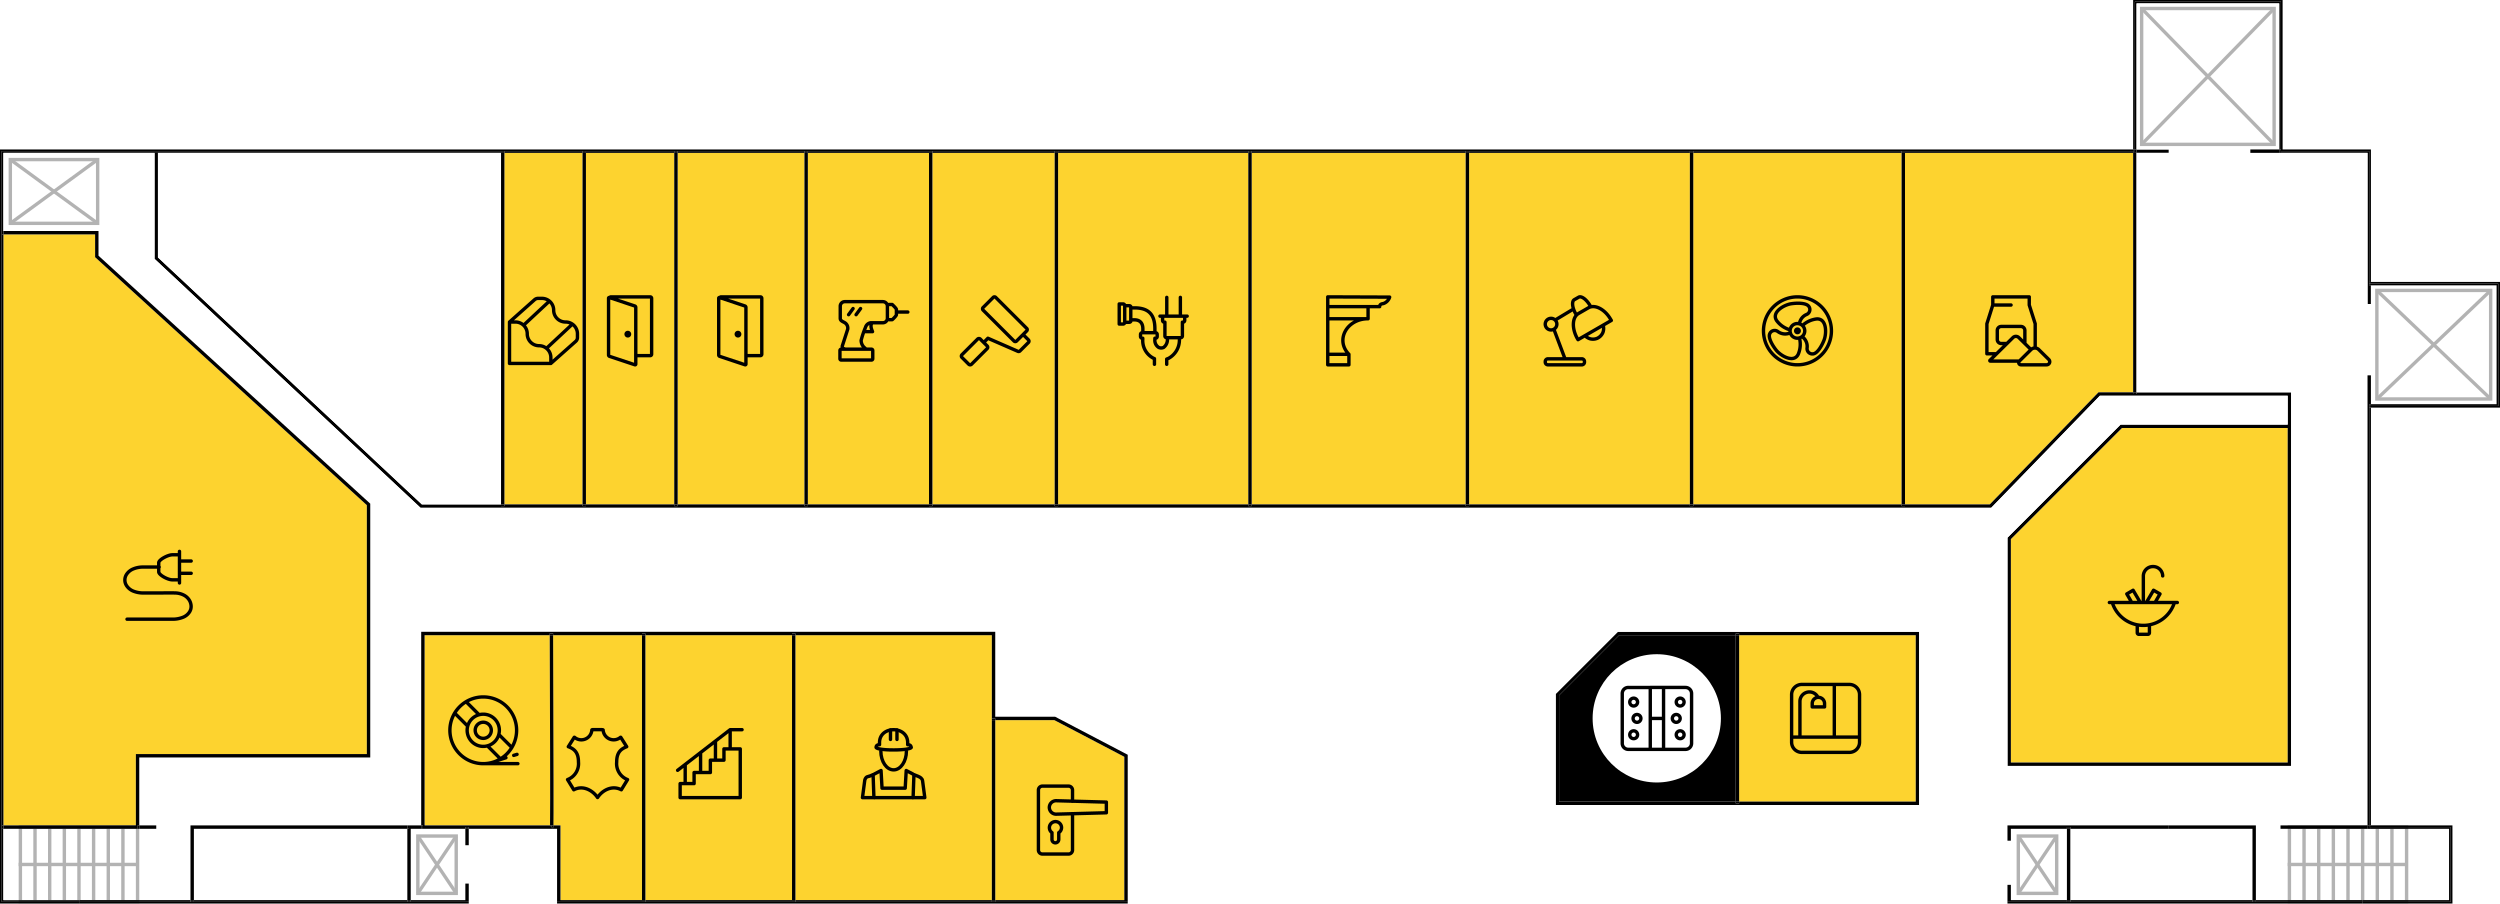 <?xml version="1.0" encoding="UTF-8" standalone="no"?>
<svg
   xmlns:dc="http://purl.org/dc/elements/1.1/"
   xmlns:cc="http://creativecommons.org/ns#"
   xmlns:rdf="http://www.w3.org/1999/02/22-rdf-syntax-ns#"
   xmlns:svg="http://www.w3.org/2000/svg"
   xmlns="http://www.w3.org/2000/svg"
   viewBox="0 0 736 266"
   version="1.1"
   id="svg536">
  

  <defs
     id="defs4">
    <style id="style01">
      .fon {
        fill:#fdd32f;
      }
      .active .fon {
        fill: #000;
      }
      .circle {
        fill:#ffffffff;
        opacity:0;
      }
      .active .circle {
        fill: #ffffff;
        opacity: 1;
      }
    </style>
  </defs>
  <title
     id="title6">Ресурс 1</title>
    <g
       id="gprofidoors">
      <rect
         id="rect12"
         height="103.5"
         width="37.33"
         y="45"
         x="199.5"
         class="fon" />
      <circle
         style="display:inline;fill-opacity:1;stroke:none;stroke-width:2.5;stroke-miterlimit:4;stroke-dasharray:none;stroke-opacity:1"
         id="path5153-9-1-7-8-6-3-2-7-0-1-6-1-2"
         cx="218.444"
         cy="96.86"
         r="18.884"
         class="circle" />
    </g>
    <g
       id="glegran">
      <rect
         id="rect10"
         height="103.5"
         width="26"
         y="45"
         x="172.5"
         class="fon" />
      <circle
         style="display:inline;fill-opacity:1;stroke:none;stroke-width:2.5;stroke-miterlimit:4;stroke-dasharray:none;stroke-opacity:1"
         id="path5153-9-1-7-8-6-3-2-7-0-1-6-1-2-8"
         cx="185.575"
         cy="96.86"
         r="18.884"
         class="circle" />
    </g>
    <g
       id="glestnicy">
      <rect
         id="rect14"
         height="78"
         width="43.17"
         y="187"
         x="190"
         class="fon" />
      <circle
         style="display:inline;fill-opacity:1;stroke:none;stroke-width:2.5;stroke-miterlimit:4;stroke-dasharray:none;stroke-opacity:1"
         id="path5153-9-1-7-8-6-3-2-7-0-1-6-1"
         cx="210.911"
         cy="225.598"
         r="18.884"
         class="circle" />
    </g>
    <g
       id="gporogi">
      <rect
         id="rect16"
         height="103.5"
         width="23"
         y="45"
         x="148.5"
         class="fon" />
      <circle
         style="display:inline;fill-opacity:1;stroke:none;stroke-width:2.5;stroke-miterlimit:4;stroke-dasharray:none;stroke-opacity:1"
         id="path5153-9-1-7-8-6-3-2-7-0-1-6"
         cx="159.553"
         cy="97.545"
         r="18.884"
         class="circle" />
    </g>
    <g
       id="godezhda">
      <polygon
         id="polygon18"
         points="234.17,265 292,265 292,212 292,211.5 292,187 234.17,187 "
         class="fon" />
      <circle
         style="display:inline;fill-opacity:1;stroke:none;stroke-width:2.5;stroke-miterlimit:4;stroke-dasharray:none;stroke-opacity:1"
         id="path5153-9-1-7-8-6-3-2-7-0-1"
         cx="262.27"
         cy="225.598"
         r="18.884"
         class="circle" />
    </g>
    <g
       id="gdverfurnitura" >
      <polygon
         id="polygon20"
         points="331,265 331,222.8 310.38,212 293,212 293,265 "
         class="fon" />
      <circle
         style="display:inline;fill-opacity:1;stroke:none;stroke-width:2.5;stroke-miterlimit:4;stroke-dasharray:none;stroke-opacity:1"
         id="path5153-9-1-7-8-6-3-2-7-0"
         cx="312.258"
         cy="240.663"
         r="18.884"
         class="circle" />
    </g>
    <g
       id="gsvet">
      <rect
         id="rect22"
         height="103.5"
         width="65"
         y="45"
         x="432.5"
         class="fon" />
      <circle
         style="display:inline;fill-opacity:1;stroke:none;stroke-width:2.5;stroke-miterlimit:4;stroke-dasharray:none;stroke-opacity:1"
         id="path5153-9-1-7-8-6-3-2-7"
         cx="463.594"
         cy="96.86"
         r="18.884"
         class="circle" />
    </g>
    <g
       id="glepnina">
      <rect
         id="rect24"
         height="103.5"
         width="63"
         y="45"
         x="368.5"
         class="fon" />
      <circle
         style="display:inline;fill-opacity:1;stroke:none;stroke-width:2.5;stroke-miterlimit:4;stroke-dasharray:none;stroke-opacity:1"
         id="path5153-9-1-7-8-6-3-2"
         cx="399.225"
         cy="96.86"
         r="18.884"
         class="circle" />
    </g>
    <g
       id="gabraziv">
      <path
         id="path26"
         d="M 161.84,187 H 125 v 56 h 36.93 c 0.07,-4.12 -0.02,-37.6 -0.09,-56 z"
         class="fon" />
      <circle
         style="display:inline;fill-opacity:1;stroke:none;stroke-width:2.5;stroke-miterlimit:4;stroke-dasharray:none;stroke-opacity:1"
         id="path5153-9-1-7-8-6-3"
         cx="142.434"
         cy="214.642"
         r="18.884"
         class="circle" />
    </g>
    <g
       id="gkozha">
      <path
         id="path8"
         d="m 162.84,187 c 0.18,43.3 0.16,53.51 0,56 H 165 v 22 h 24 v -78 z"
         class="fon" />
      <circle
         style="display:inline;fill-opacity:1;stroke:none;stroke-width:2.5;stroke-miterlimit:4;stroke-dasharray:none;stroke-opacity:1"
         id="path5153-9-1-7-8-6-3-2-7-0-1-6-1-2-2"
         cx="175.988"
         cy="223.544"
         r="18.884"
         class="circle" />
    </g>
    <g
       id="gmalyar">
      <rect
         id="rect28"
         height="103.5"
         width="36"
         y="45"
         x="274.5"
         class="fon" />
      <circle
         style="display:inline;fill-opacity:1;stroke:none;stroke-width:2.5;stroke-miterlimit:4;stroke-dasharray:none;stroke-opacity:1"
         id="path5153-9-1-7-8-6"
         cx="293.085"
         cy="96.86"
         r="18.884"
         class="circle" />
    </g>
    <g
       id="ginzhsanteh">
      <rect
         id="rect30"
         height="103.5"
         width="56"
         y="45"
         x="311.5"
         class="fon" />
      <circle
         style="display:inline;fill-opacity:1;stroke:none;stroke-width:2.5;stroke-miterlimit:4;stroke-dasharray:none;stroke-opacity:1"
         id="path5153-9-1-7-8"
         cx="338.965"
         cy="96.86"
         r="18.884"
         class="circle" />
    </g>
    <g
       id="gservis">
      <rect
         id="rect32"
         height="103.5"
         width="35.67"
         y="45"
         x="237.83"
         class="fon" />
      <circle
         style="display:inline;fill-opacity:1;stroke:none;stroke-width:2.5;stroke-miterlimit:4;stroke-dasharray:none;stroke-opacity:1"
         id="path5153-9-1-7"
         cx="255.438"
         cy="96.927"
         r="18.884"
         class="circle" />
    </g>
    <g
       id="gcement">
      <polygon
         id="polygon34"
         points="560.83,45 560.83,148.5 585.79,148.5 617.79,115.5 628,115.5 628,45 "
         class="fon" />
      <circle
         style="display:inline;fill-opacity:1;stroke:none;stroke-width:2.5;stroke-miterlimit:4;stroke-dasharray:none;stroke-opacity:1"
         id="path5153-9-1-1"
         cx="591.705"
         cy="96.81"
         r="18.884"
         class="circle" />
    </g>
    <g
       id="gventilyaciya">
      <rect
         id="rect48"
         height="103.5"
         width="61.33"
         y="45"
         x="498.5"
         class="fon" />
      <circle
         style="display:inline;fill-opacity:1;stroke:none;stroke-width:2.5;stroke-miterlimit:4;stroke-dasharray:none;stroke-opacity:1"
         id="path5153-9-1"
         cx="529.333"
         cy="96.86"
         r="18.884"
         class="circle" />
    </g>
    <g
       id="grezka">
      <rect
         id="rect50"
         height="49"
         width="52"
         y="187"
         x="512"
         class="fon" />
      <circle
         style="display:inline;fill-opacity:1;stroke:none;stroke-width:2.5;stroke-miterlimit:4;stroke-dasharray:none;stroke-opacity:1"
         id="path5153-9-8"
         cx="537.55"
         cy="210.533"
         r="18.884"
         class="circle" />
    </g>
    <g
       id="gsantehnika">
      <polygon
         id="polygon52"
         points="592,224.5 673.5,224.5 673.5,126 624.71,126 592,158.71 "
         class="fon" />
      <circle
         style="display:inline;fill-opacity:1;stroke:none;stroke-width:2.5;stroke-miterlimit:4;stroke-dasharray:none;stroke-opacity:1"
         id="path5153-9"
         cx="631.364"
         cy="177.664"
         r="18.884"
         class="circle" />
    </g>
    <g
       id="gfurnitura" class="active">
      <polygon
         id="polygon54"
         points="459,236 511,236 511,187 476.71,187 459,204.71 "
         class="fon" />
      <circle
         style="fill-opacity:1;stroke:none;stroke-width:2.5;stroke-miterlimit:4;stroke-dasharray:none;stroke-opacity:1"
         id="path5153"
         cx="487.752"
         cy="211.481"
         r="18.884"
         class="circle" />
    </g>
    <g
       id="g5151">
      <polygon
         class="fon"
         points="28,69 1,69 1,243 40,243 40,222 108,222 108,148.72 28,75.72 "
         id="polygon46"/>
      <circle
         style="display:inline;fill-opacity:1;stroke:none;stroke-width:2.5;stroke-miterlimit:4;stroke-dasharray:none;stroke-opacity:1"
         id="path5153-7"
         cx="47.934"
         cy="172.186"
         r="18.884"
         class="circle" />
    </g>
    <g
       id="g5294">
      <polygon
         id="polygon56"
         points="273.5,148.5 237.83,148.5 237.83,149 236.83,149 236.83,148.5 199.5,148.5 199.5,149 198.5,149 198.5,148.5 172.5,148.5 172.5,149 171.5,149 171.5,148.5 148.5,148.5 148.5,149 147.5,149 147.5,148.5 124.2,148.5 46.5,75.78 46.5,45 45.5,45 45.5,76.22 123.66,149.37 123.8,149.5 586.21,149.5 618.21,116.5 673.5,116.5 673.5,125 673.5,126 673.5,224.5 592,224.5 592,158.71 624.71,126 673.5,126 673.5,125 624.29,125 591,158.29 591,225.5 674.5,225.5 674.5,115.5 629,115.5 629,116 628,116 628,115.5 617.79,115.5 585.79,148.5 560.83,148.5 560.83,149 559.83,149 559.83,148.5 498.5,148.5 498.5,149 497.5,149 497.5,148.5 432.5,148.5 432.5,149 431.5,149 431.5,148.5 368.5,148.5 368.5,149 367.5,149 367.5,148.5 311.5,148.5 311.5,149 310.5,149 310.5,148.5 274.5,148.5 274.5,149 273.5,149 " />
      <polygon
         id="polygon58"
         points="23.5,265.5 0.5,265.5 0.5,244 0.5,243 0.5,69 0.5,68 0.5,44.5 147.5,44.5 148.5,44.5 171.5,44.5 172.5,44.5 198.5,44.5 199.5,44.5 236.83,44.5 237.83,44.5 273.5,44.5 274.5,44.5 310.5,44.5 311.5,44.5 367.5,44.5 368.5,44.5 431.5,44.5 432.5,44.5 497.5,44.5 498.5,44.5 559.83,44.5 560.83,44.5 628,44.5 628,44 0,44 0,266 23.5,266 " />
      <rect
         id="rect60"
         height="0.5"
         width="61.33"
         y="44.5"
         x="498.5" />
      <rect
         id="rect62"
         height="0.5"
         width="23"
         y="44.5"
         x="148.5" />
      <rect
         id="rect64"
         height="0.5"
         width="67.17"
         y="44.5"
         x="560.83" />
      <rect
         id="rect66"
         height="0.5"
         width="37.33"
         y="44.5"
         x="199.5" />
      <rect
         id="rect68"
         height="0.5"
         width="35.67"
         y="44.5"
         x="237.83" />
      <rect
         id="rect70"
         height="0.5"
         width="26"
         y="44.5"
         x="172.5" />
      <rect
         id="rect72"
         height="0.5"
         width="65"
         y="44.5"
         x="432.5" />
      <rect
         id="rect74"
         height="0.5"
         width="63"
         y="44.5"
         x="368.5" />
      <rect
         id="rect76"
         height="0.5"
         width="56"
         y="44.5"
         x="311.5" />
      <polygon
         id="polygon78"
         points="46.5,45 147.5,45 147.5,44.5 0.5,44.5 0.5,68 1,68 1,45 45.5,45 " />
      <rect
         id="rect80"
         height="0.5"
         width="36"
         y="44.5"
         x="274.5" />
      <polygon
         id="polygon82"
         points="0.5,244 0.5,265.5 23.5,265.5 23.5,265 1,265 1,244 " />
      <rect
         id="rect84"
         height="1"
         width="9.5"
         y="44"
         x="629" />
      <rect
         id="rect86"
         height="174"
         width="0.5"
         y="69"
         x="0.5" />
      <polygon
         id="polygon88"
         points="671.5,0.5 671.5,44 671.5,44.5 697.5,44.5 697.5,83.5 697.5,83 698,83 698,44 672,44 672,0 628,0 628,44 628.5,44 628.5,0.5 " />
      <rect
         id="rect90"
         height="70.5"
         width="1"
         y="45"
         x="628" />
      <polygon
         id="polygon92"
         points="671,1 671,44 671.5,44 671.5,0.5 628.5,0.5 628.5,44 629,44 629,1 " />
      <polygon
         id="polygon94"
         points="697,45 697,89.5 698,89.5 698,84 697.5,84 697.5,83.5 697.5,44.5 671.5,44.5 671.5,45 " />
      <rect
         id="rect96"
         height="0.5"
         width="1"
         y="115.5"
         x="628" />
      <rect
         id="rect98"
         height="0.5"
         width="0.5"
         y="44"
         x="628" />
      <polygon
         id="polygon100"
         points="629,45 629,44 628.5,44 628.5,44.5 629,44.5 628.5,44.5 628,44.5 628,45 " />
      <rect
         id="rect102"
         height="103.5"
         width="1"
         y="45"
         x="559.83" />
      <rect
         id="rect104"
         height="0.5"
         width="1"
         y="148.5"
         x="559.83" />
      <rect
         id="rect106"
         height="0.5"
         width="1"
         y="44.5"
         x="559.83" />
      <rect
         id="rect108"
         height="103.5"
         width="1"
         y="45"
         x="497.5" />
      <rect
         id="rect110"
         height="0.5"
         width="1"
         y="148.5"
         x="497.5" />
      <rect
         id="rect112"
         height="0.5"
         width="1"
         y="44.5"
         x="497.5" />
      <rect
         id="rect114"
         height="103.5"
         width="1"
         y="45"
         x="431.5" />
      <rect
         id="rect116"
         height="0.5"
         width="1"
         y="148.5"
         x="431.5" />
      <rect
         id="rect118"
         height="0.5"
         width="1"
         y="44.5"
         x="431.5" />
      <rect
         id="rect120"
         height="103.5"
         width="1"
         y="45"
         x="367.5" />
      <rect
         id="rect122"
         height="0.5"
         width="1"
         y="148.5"
         x="367.5" />
      <rect
         id="rect124"
         height="0.5"
         width="1"
         y="44.5"
         x="367.5" />
      <rect
         id="rect126"
         height="103.5"
         width="1"
         y="45"
         x="310.5" />
      <rect
         id="rect128"
         height="0.5"
         width="1"
         y="148.5"
         x="310.5" />
      <rect
         id="rect130"
         height="0.5"
         width="1"
         y="44.5"
         x="310.5" />
      <rect
         id="rect132"
         height="103.5"
         width="1"
         y="45"
         x="273.5" />
      <rect
         id="rect134"
         height="0.5"
         width="1"
         y="148.5"
         x="273.5" />
      <rect
         id="rect136"
         height="0.5"
         width="1"
         y="44.5"
         x="273.5" />
      <rect
         id="rect138"
         height="103.5"
         width="1"
         y="45"
         x="236.83" />
      <rect
         id="rect140"
         height="0.5"
         width="1"
         y="148.5"
         x="236.83" />
      <rect
         id="rect142"
         height="0.5"
         width="1"
         y="44.5"
         x="236.83" />
      <rect
         id="rect144"
         height="103.5"
         width="1"
         y="45"
         x="198.5" />
      <rect
         id="rect146"
         height="0.5"
         width="1"
         y="148.5"
         x="198.5" />
      <rect
         id="rect148"
         height="0.5"
         width="1"
         y="44.5"
         x="198.5" />
      <rect
         id="rect150"
         height="103.5"
         width="1"
         y="45"
         x="171.5" />
      <rect
         id="rect152"
         height="0.5"
         width="1"
         y="148.5"
         x="171.5" />
      <rect
         id="rect154"
         height="0.5"
         width="1"
         y="44.5"
         x="171.5" />
      <rect
         id="rect156"
         height="103.5"
         width="1"
         y="45"
         x="147.5" />
      <rect
         id="rect158"
         height="0.5"
         width="1"
         y="148.5"
         x="147.5" />
      <rect
         id="rect160"
         height="0.5"
         width="1"
         y="44.5"
         x="147.5" />
      <path
         id="path162"
         d="M 458,204.29 V 237 h 107 v -51 h -88.71 z m 53,-17.79 h 1 v 0.5 h 52 v 49 h -52 v 0.5 h -1 V 236 H 459 V 204.71 L 476.71,187 H 511 Z" />
      <rect
         id="rect164"
         height="49"
         width="1"
         y="187"
         x="511" />
      <rect
         id="rect166"
         height="0.5"
         width="1"
         y="236"
         x="511" />
      <rect
         id="rect168"
         height="0.5"
         width="1"
         y="186.5"
         x="511" />
      <path
         d="M 735,119 V 84 h -37 v 5.5 h -1 V 45 H 662.5 V 44 H 671 V 1 h -42 v 43 h 9.5 v 1 H 629 v 70.5 h 45.5 v 110 H 591 V 158.29 L 624.29,125 h 49.21 v -8.5 h -55.29 l -32,33 H 123.8 L 123.66,149.37 45.5,76.22 V 45 H 1 v 23 h 28 v 7.28 l 80,73 V 223 H 41 v 20 h 5 v 1 H 1 v 21 H 56.08 V 243 H 124 v -57 h 169 v 25 h 17.62 l 0.11,0.06 21.27,11.14 v 43.3 h 259 v -5 h 1 v 4.5 h 16.5 V 244 H 592 v 3.5 h -1 V 243 h 73.13 v 22 H 721 v -21 h -49.62 v -1 H 697 V 110.5 h 1 V 119 Z M 565,237 H 458 V 204.29 L 476.29,186 H 565 Z"
         id="path44"
         style="fill:#ffffff" />
      <polygon
         points="663.13,244 638.5,244 609.5,244 609.5,265 663.13,265 "
         id="polygon42"
         style="fill:#ffffff" />
      <rect
         x="57.08"
         y="244"
         width="62.83"
         height="21"
         id="rect40"
         style="fill:#ffffff" />
      <polygon
         points="120.92,244 120.92,265 137,265 137,260.13 138,260.13 138,265.5 164,265.5 164,244 138,244 138,248.83 137,248.83 137,244 124.5,244 124,244 "
         id="polygon38"
         style="fill:#ffffff" />
      <polygon
         points="124.2,148.5 147.5,148.5 147.5,45 46.5,45 46.5,75.78 "
         id="polygon36"
         style="fill:#ffffff" />
    </g>
    <g
       id="g5216">
      <rect
         width="0"
         id="rect172"
         height="1"
         y="243"
         x="0.5" />
      <rect
         width="0"
         id="rect174"
         height="1"
         y="68"
         x="0.5" />
      <rect
         id="rect176"
         height="1"
         width="0.5"
         y="68"
         x="0.5" />
      <rect
         id="rect178"
         height="1"
         width="0.5"
         y="243"
         x="0.5" />
      <polygon
         id="polygon180"
         points="695.5,266 722,266 722,243 698,243 698,243.5 721.5,243.5 721.5,265.5 695.5,265.5 " />
      <polygon
         id="polygon182"
         points="697.5,119.5 697.5,243 698,243 698,120 697.5,120 " />
      <polygon
         id="polygon184"
         points="697.5,243 697.5,119.5 697.5,119 698,119 698,110.5 697,110.5 697,243 " />
      <polygon
         id="polygon186"
         points="721,265 695.5,265 695.5,265.5 721.5,265.5 721.5,243.5 698,243.5 698,244 721,244 " />
      <polygon
         id="polygon188"
         points="698,120 736,120 736,83 698,83 698,83.5 735.5,83.5 735.5,119.5 698,119.5 " />
      <polygon
         id="polygon190"
         points="735,119 698,119 698,119.5 735.5,119.5 735.5,83.5 698,83.5 698,84 735,84 " />
      <rect
         id="rect192"
         height="0.5"
         width="0.5"
         y="83"
         x="697.5" />
      <rect
         id="rect194"
         height="0.5"
         width="0.5"
         y="83.5"
         x="697.5" />
      <rect
         id="rect196"
         height="0.5"
         width="0.5"
         y="119.5"
         x="697.5" />
      <rect
         id="rect198"
         height="0.5"
         width="0.5"
         y="119"
         x="697.5" />
      <polygon
         id="polygon200"
         points="164,265.5 164,266 332,266 332,265.5 293,265.5 292,265.5 234.17,265.5 233.17,265.5 190,265.5 189,265.5 " />
      <rect
         id="rect202"
         height="0.5"
         width="43.17"
         y="265"
         x="190" />
      <rect
         id="rect204"
         height="0.5"
         width="57.83"
         y="265"
         x="234.17" />
      <path
         id="path206"
         d="M 310.73,211.06 310.62,211 H 293 V 186 H 124 v 57 h 0.5 v 1 H 137 v -0.5 h 1 v 0.5 h 26 v 21.5 h 25 V 265 h -24 v -22 h -2.11 c 0,0.76 -0.08,0.81 -0.13,0.85 l -0.35,-0.35 v 0 l -0.49,-0.08 c 0,0 0,-0.21 0,-0.42 H 125 v -56 h 36.84 v -0.5 h 1 V 187 H 189 v -0.5 h 1 v 0.5 h 43.17 v -0.5 h 1 V 187 H 292 v 24.5 h 1 v 0.5 h 17.38 L 331,222.8 V 265 h -38 v 0.5 h 39 v -43.3 z" />
      <rect
         id="rect208"
         height="78"
         width="1"
         y="187"
         x="189" />
      <rect
         id="rect210"
         height="0.5"
         width="1"
         y="265"
         x="189" />
      <rect
         id="rect212"
         height="0.5"
         width="1"
         y="186.5"
         x="189" />
      <rect
         id="rect214"
         height="78"
         width="1"
         y="187"
         x="233.17" />
      <rect
         id="rect216"
         height="0.5"
         width="1"
         y="186.5"
         x="233.17" />
      <rect
         id="rect218"
         height="0.5"
         width="1"
         y="265"
         x="233.17" />
      <rect
         id="rect220"
         height="53"
         width="1"
         y="212"
         x="292" />
      <rect
         id="rect222"
         height="0.5"
         width="1"
         y="211.5"
         x="292" />
      <rect
         id="rect224"
         height="0.5"
         width="1"
         y="265"
         x="292" />
      <path
         id="path226"
         d="m 162.84,187 h -1 c 0.07,18.4 0.18,51.88 0.09,56 h 1 c 0.07,-2.49 0.07,-12.7 -0.09,-56 z" />
      <path
         id="path228"
         d="m 162.83,186.5 h -1 v 0.5 h 1 z" />
      <path
         id="path230"
         d="m 162.41,243.5 0.35,0.35 c 0.05,0 0.09,-0.09 0.13,-0.85 h -0.48 z" />
      <path
         id="path232"
         d="m 161.92,243.42 0.49,0.08 V 243 h -0.48 c 0,0.21 -0.01,0.37 -0.01,0.42 z" />
      <rect
         id="rect234"
         height="4.83"
         width="1"
         y="244"
         x="137" />
      <rect
         id="rect236"
         height="0.5"
         width="1"
         y="243.5"
         x="137" />
      <polygon
         id="polygon238"
         points="138,266 138,265.5 120.92,265.5 119.92,265.5 57.08,265.5 56.08,265.5 23.5,265.5 23.5,266 " />
      <rect
         id="rect240"
         height="0.5"
         width="32.58"
         y="265"
         x="23.5" />
      <rect
         id="rect242"
         height="0.5"
         width="62.83"
         y="265"
         x="57.08" />
      <polygon
         id="polygon244"
         points="120.92,265.5 138,265.5 138,260.13 137,260.13 137,265 120.92,265 " />
      <polygon
         id="polygon246"
         points="591,266 695.5,266 695.5,265.5 664.13,265.5 663.13,265.5 609.5,265.5 608.5,265.5 591,265.5 " />
      <polygon
         id="polygon248"
         points="592,265 592,260.5 591,260.5 591,265.5 608.5,265.5 608.5,265 " />
      <rect
         id="rect250"
         height="0.5"
         width="53.63"
         y="265"
         x="609.5" />
      <rect
         id="rect252"
         height="0.5"
         width="31.38"
         y="265"
         x="664.13" />
      <rect
         id="rect254"
         height="1"
         width="25.63"
         y="243"
         x="671.38" />
      <rect
         id="rect256"
         height="0.5"
         width="0.5"
         y="243"
         x="697.5" />
      <polygon
         id="polygon258"
         points="697,243 697,244 698,244 698,243.5 697.5,243.5 697.5,243 " />
      <polygon
         id="polygon260"
         points="591,247.5 592,247.5 592,244 608.5,244 608.5,243.5 609.5,243.5 609.5,244 638.5,244 638.5,243 591,243 " />
      <rect
         id="rect262"
         height="21"
         width="1"
         y="244"
         x="608.5" />
      <rect
         id="rect264"
         height="0.5"
         width="1"
         y="265"
         x="608.5" />
      <rect
         id="rect266"
         height="0.5"
         width="1"
         y="243.5"
         x="608.5" />
      <polygon
         id="polygon268"
         points="664.13,243 638.5,243 638.5,244 663.13,244 663.13,265 664.13,265 " />
      <rect
         id="rect270"
         height="0.5"
         width="1"
         y="265"
         x="663.13" />
      <rect
         id="rect272"
         height="1"
         width="8.5"
         y="44"
         x="662.5" />
      <rect
         width="0"
         id="rect274"
         height="0.5"
         y="44"
         x="671.5" />
      <polygon
         id="polygon276"
         points="671.5,44 671,44 671,45 671.5,45 671.5,44.5 " />
      <rect
         id="rect278"
         height="1"
         width="5"
         y="243"
         x="41" />
      <rect
         id="rect280"
         height="1"
         width="0.5"
         y="243"
         x="40.5" />
      <polygon
         id="polygon282"
         points="57.08,265 57.08,244 119.92,244 119.92,243 56.08,243 56.08,265 " />
      <rect
         id="rect284"
         height="0.5"
         width="1"
         y="265"
         x="56.08" />
      <polygon
         id="polygon286"
         points="124,243 120.42,243 120.42,244 119.92,244 119.92,265 120.92,265 120.92,244 124,244 " />
      <rect
         id="rect288"
         height="1"
         width="0.5"
         y="243"
         x="124" />
      <rect
         id="rect290"
         height="0.5"
         width="1"
         y="265"
         x="119.92" />
      <rect
         id="rect292"
         height="1"
         width="0.5"
         y="243"
         x="119.92" />
      <polygon
         id="polygon170"
         points="1,244 40.5,244 40.5,243 41,243 41,223 109,223 109,148.28 29,75.28 29,68 1,68 1,69 28,69 28,75.72 108,148.72 108,222 40,222 40,243 1,243 "/>
    </g>
    <g
       class="cls-3"
       id="g360"
       style="opacity:0.3">
      <line
         class="cls-4"
         x1="673.5"
         y1="254.5"
         x2="708.5"
         y2="254.5"
         id="line294"
         style="fill:none;stroke:#000000;stroke-miterlimit:10" />
      <rect
         class="cls-4"
         x="674"
         y="243.5"
         width="34.5"
         height="22"
         id="rect296"
         style="fill:none;stroke:#000000;stroke-miterlimit:10" />
      <line
         class="cls-4"
         x1="678.31"
         y1="265.5"
         x2="678.31"
         y2="243.5"
         id="line298"
         style="fill:none;stroke:#000000;stroke-miterlimit:10" />
      <line
         class="cls-4"
         x1="682.63"
         y1="265.5"
         x2="682.63"
         y2="243.5"
         id="line300"
         style="fill:none;stroke:#000000;stroke-miterlimit:10" />
      <line
         class="cls-4"
         x1="686.94"
         y1="265.5"
         x2="686.94"
         y2="243.5"
         id="line302"
         style="fill:none;stroke:#000000;stroke-miterlimit:10" />
      <line
         class="cls-4"
         x1="691.25"
         y1="265.5"
         x2="691.25"
         y2="243.5"
         id="line304"
         style="fill:none;stroke:#000000;stroke-miterlimit:10" />
      <line
         class="cls-4"
         x1="695.56"
         y1="265.5"
         x2="695.56"
         y2="243.5"
         id="line306"
         style="fill:none;stroke:#000000;stroke-miterlimit:10" />
      <line
         class="cls-4"
         x1="699.88"
         y1="265.5"
         x2="699.88"
         y2="243.5"
         id="line308"
         style="fill:none;stroke:#000000;stroke-miterlimit:10" />
      <line
         class="cls-4"
         x1="704.19"
         y1="265.5"
         x2="704.19"
         y2="243.5"
         id="line310"
         style="fill:none;stroke:#000000;stroke-miterlimit:10" />
      <line
         class="cls-4"
         x1="5.5"
         y1="254.5"
         x2="40.5"
         y2="254.5"
         id="line312"
         style="fill:none;stroke:#000000;stroke-miterlimit:10" />
      <rect
         class="cls-4"
         x="6"
         y="243.5"
         width="34.5"
         height="22"
         id="rect314"
         style="fill:none;stroke:#000000;stroke-miterlimit:10" />
      <line
         class="cls-4"
         x1="10.31"
         y1="265.5"
         x2="10.31"
         y2="243.5"
         id="line316"
         style="fill:none;stroke:#000000;stroke-miterlimit:10" />
      <line
         class="cls-4"
         x1="14.63"
         y1="265.5"
         x2="14.63"
         y2="243.5"
         id="line318"
         style="fill:none;stroke:#000000;stroke-miterlimit:10" />
      <line
         class="cls-4"
         x1="18.94"
         y1="265.5"
         x2="18.94"
         y2="243.5"
         id="line320"
         style="fill:none;stroke:#000000;stroke-miterlimit:10" />
      <line
         class="cls-4"
         x1="23.25"
         y1="265.5"
         x2="23.25"
         y2="243.5"
         id="line322"
         style="fill:none;stroke:#000000;stroke-miterlimit:10" />
      <line
         class="cls-4"
         x1="27.56"
         y1="265.5"
         x2="27.56"
         y2="243.5"
         id="line324"
         style="fill:none;stroke:#000000;stroke-miterlimit:10" />
      <line
         class="cls-4"
         x1="31.88"
         y1="265.5"
         x2="31.88"
         y2="243.5"
         id="line326"
         style="fill:none;stroke:#000000;stroke-miterlimit:10" />
      <line
         class="cls-4"
         x1="36.19"
         y1="265.5"
         x2="36.19"
         y2="243.5"
         id="line328"
         style="fill:none;stroke:#000000;stroke-miterlimit:10" />
      <rect
         class="cls-4"
         x="630.5"
         y="2.5"
         width="39"
         height="40"
         id="rect330"
         style="fill:none;stroke:#000000;stroke-miterlimit:10" />
      <line
         class="cls-4"
         x1="630.5"
         y1="2.5"
         x2="669.5"
         y2="42.5"
         id="line332"
         style="fill:none;stroke:#000000;stroke-miterlimit:10" />
      <line
         class="cls-4"
         x1="669.5"
         y1="2.5"
         x2="630.5"
         y2="42.5"
         id="line334"
         style="fill:none;stroke:#000000;stroke-miterlimit:10" />
      <rect
         class="cls-4"
         x="699.75"
         y="85.5"
         width="33.5"
         height="31.96"
         id="rect336"
         style="fill:none;stroke:#000000;stroke-miterlimit:10" />
      <line
         class="cls-4"
         x1="699.75"
         y1="85.5"
         x2="733.25"
         y2="117.46"
         id="line338"
         style="fill:none;stroke:#000000;stroke-miterlimit:10" />
      <line
         class="cls-4"
         x1="733.25"
         y1="85.5"
         x2="699.75"
         y2="117.46"
         id="line340"
         style="fill:none;stroke:#000000;stroke-miterlimit:10" />
      <rect
         class="cls-4"
         x="594.19"
         y="246.13"
         width="11.3"
         height="16.88"
         id="rect342"
         style="fill:none;stroke:#000000;stroke-miterlimit:10" />
      <line
         class="cls-4"
         x1="594.19"
         y1="246.13"
         x2="605.49"
         y2="263"
         id="line344"
         style="fill:none;stroke:#000000;stroke-miterlimit:10" />
      <line
         class="cls-4"
         x1="605.49"
         y1="246.13"
         x2="594.19"
         y2="263"
         id="line346"
         style="fill:none;stroke:#000000;stroke-miterlimit:10" />
      <rect
         class="cls-4"
         x="123.01"
         y="246.13"
         width="11.3"
         height="16.88"
         id="rect348"
         style="fill:none;stroke:#000000;stroke-miterlimit:10" />
      <line
         class="cls-4"
         x1="123.01"
         y1="246.13"
         x2="134.32"
         y2="263"
         id="line350"
         style="fill:none;stroke:#000000;stroke-miterlimit:10" />
      <line
         class="cls-4"
         x1="134.32"
         y1="246.13"
         x2="123.01"
         y2="263"
         id="line352"
         style="fill:none;stroke:#000000;stroke-miterlimit:10" />
      <rect
         class="cls-4"
         x="3.04"
         y="46.98"
         width="25.71"
         height="18.77"
         id="rect354"
         style="fill:none;stroke:#000000;stroke-miterlimit:10" />
      <line
         class="cls-4"
         x1="3.04"
         y1="46.98"
         x2="28.75"
         y2="65.75"
         id="line356"
         style="fill:none;stroke:#000000;stroke-miterlimit:10" />
      <line
         class="cls-4"
         x1="28.75"
         y1="46.98"
         x2="3.04"
         y2="65.75"
         id="line358"
         style="fill:none;stroke:#000000;stroke-miterlimit:10" />
    </g>
    <g
       id="g5130"
       style="display:inline">
      <path
         d="m 37.4,182.29 h 13.3 a 8.15,8.15 0 0 0 3.21,-0.58 4.06,4.06 0 0 0 1.93,-1.62 3.68,3.68 0 0 0 0.32,-0.74 3.18,3.18 0 0 0 0,-1.62 3.32,3.32 0 0 0 -0.28,-0.78 4,4 0 0 0 -1.66,-1.69 5.81,5.81 0 0 0 -2.62,-0.69 c -1.64,-0.05 -3.31,0 -5,0 h -4.26 a 7.89,7.89 0 0 1 -3.09,-0.54 v 0 a 4.29,4.29 0 0 1 -2,-1.63 3.21,3.21 0 0 1 -0.37,-0.8 3,3 0 0 1 -0.12,-0.84 3.06,3.06 0 0 1 0.12,-0.85 3.11,3.11 0 0 1 0.36,-0.79 4.26,4.26 0 0 1 2,-1.63 7.48,7.48 0 0 1 3,-0.55 v 0 h 4.62 m 5.98,4.68 v -9.29 m -0.54,1 h -1.57 c -1.27,0 -4,1.44 -4,2.35 v 2.67 c 0,0.9 2.68,2.36 4,2.35 h 1.57 m 3.98,-5.53 h -3.07 m 3.07,3.61 h -3.07"
         style="fill:none;stroke:#000000;stroke-linecap:round;stroke-linejoin:round"
         id="path366" />
      <path
         d="m 152.21,222.09 -0.97,0.29 m -2.3,0.7 -2.37,0.76 m -4.24,0.98 h 7.46 m -1,0 h 3.67 M 137.33,206.7 l 3.72,3.72 m 5.85,5.85 3.79,3.79 m -3.36,3.35 -3.78,-3.78 m -5.86,-5.86 -3.71,-3.71 m 13.03,4.94 a 4.74,4.74 0 0 1 -4.74,4.74 4.74,4.74 0 0 1 -4.74,-4.74 4.74,4.74 0 0 1 4.74,-4.74 4.74,4.74 0 0 1 4.74,4.74 z m -2.37,0 a 2.37,2.37 0 0 1 -2.37,2.37 2.37,2.37 0 0 1 -2.37,-2.37 2.37,2.37 0 0 1 2.37,-2.37 2.37,2.37 0 0 1 2.37,2.37 z m 7.45,0 a 9.82,9.82 0 0 1 -9.82,9.82 9.82,9.82 0 0 1 -9.82,-9.82 9.82,9.82 0 0 1 9.82,-9.82 9.82,9.82 0 0 1 9.82,9.82 z"
         style="fill:none;stroke:#000000;stroke-linecap:round;stroke-linejoin:round"
         id="line388" />
      <path
         style="fill:none;stroke:#000000;stroke-linecap:round;stroke-linejoin:round"
         id="path390"
         d="m 167.31,219.83 1.75,-2.77 h 0.07 a 3.1,3.1 0 0 0 5.11,-2.16 c 0.08,-0.13 0.32,-0.1 1.57,-0.1 H 176 c 1.24,0 1.48,0 1.56,0.1 a 3.11,3.11 0 0 0 5.12,2.16 h 0.07 l 1.75,2.77 c -1.81,0.7 -2.95,1.77 -2.95,4.54 a 5,5 0 0 0 3.2,5.14 l -1.83,3 c -2.75,-1.43 -5.6,0.15 -7,2.28 v 0 c -1.43,-2.13 -4.29,-3.71 -7,-2.28 l -1.83,-3 a 5,5 0 0 0 3.21,-5.14 c 0,-2.77 -1.14,-3.84 -2.95,-4.54 z"
         class="cls-5" />
      <path
         d="m 199.49,226.78 15.47,-11.96 h 3.5 m -3.5,1e-5 V 220.47 M 210.63,223.79 V 218.17 m -4.38,9.26 V 221.55 m -4.53,9.14 v -5.64 m 16.21,-4.58 h -4.8 v 3.32 h -4 v 3.64 h -4.79 v 3.26 h -4.11 v 4.13 h 17.7 z"
         style="fill:none;stroke:#000000;stroke-linecap:round;stroke-linejoin:round"
         id="polyline402" />
      <path
         style="fill:none;stroke:#000000;stroke-linecap:round;stroke-linejoin:round"
         id="path404"
         d="m 266.85,221.15 c 0,3 -1.69,5.5 -3.77,5.5 -2.08,0 -3.75,-2.46 -3.76,-5.5"
         class="cls-5" />
      <path
         style="fill:none;stroke:#000000;stroke-linecap:round;stroke-linejoin:round"
         id="path406"
         d="m 268.27,220 v 0 a 0.14,0.14 0 0 1 0,0.06 c -0.2,0.43 -2.29,0.7 -4.9,0.72 h -0.53 c -2.62,0 -4.71,-0.29 -4.91,-0.72 a 0.13,0.13 0 0 1 0,-0.06 v 0 c 0,-0.47 0.39,-0.79 1,-0.77 v -0.6 c 0,-5.08 8.29,-5.06 8.29,0 v 0.6 c 0.65,0 1,0.3 1,0.77 z"
         class="cls-5" />
      <path
         style="fill:none;stroke:#000000;stroke-linecap:round;stroke-linejoin:round"
         id="path408"
         d="m 255.93,228.53 1.11,-0.48 0.24,6.77 h -3.37 l 0.65,-4.92 a 1.75,1.75 0 0 1 0.44,-1 c 0.23,-0.25 0.58,-0.26 0.93,-0.41 z"
         class="cls-5" />
      <path
         style="fill:none;stroke:#000000;stroke-linecap:round;stroke-linejoin:round"
         id="path410"
         d="m 269.06,228.05 1.18,0.48 c 0.69,0.29 1.27,0.63 1.37,1.37 l 0.65,4.92 h -3.44 z"
         class="cls-5" />
      <polyline
         style="fill:none;stroke:#000000;stroke-linecap:round;stroke-linejoin:round"
         id="polyline412"
         points="257.42 227.87 259.38 226.84 259.67 232.04 266.49 232.04 266.79 226.84 268.75 227.87"
         class="cls-5" />
      <line
         style="fill:none;stroke:#000000;stroke-linecap:round;stroke-linejoin:round"
         id="line414"
         y2="234.82"
         x2="257.48"
         y1="234.82"
         x1="268.69"
         class="cls-5" />
      <line
         style="fill:none;stroke:#000000;stroke-linecap:round;stroke-linejoin:round"
         id="line416"
         y2="217.69"
         x2="262.16"
         y1="214.91"
         x1="262.16"
         class="cls-5" />
      <line
         style="fill:none;stroke:#000000;stroke-linecap:round;stroke-linejoin:round"
         id="line418"
         y2="217.69"
         x2="264.07"
         y1="214.91"
         x1="264.07"
         class="cls-5" />
      <path
         style="fill:none;stroke:#000000;stroke-linecap:round;stroke-linejoin:round"
         id="path420"
         d="m 315.75,235.81 v -3.2 a 1.18,1.18 0 0 0 -1.17,-1.18 h -7.7 a 1.17,1.17 0 0 0 -1.17,1.18 v 17.65 a 1.17,1.17 0 0 0 1.17,1.17 h 7.7 a 1.17,1.17 0 0 0 1.17,-1.17 v -10.71"
         class="cls-5" />
      <path
         style="fill:none;stroke:#000000;stroke-linecap:round;stroke-linejoin:round"
         id="path422"
         d="m 310.92,239.69 14.79,-0.41 v -3.14 l -14.79,-0.41 a 2,2 0 0 0 -2,2 v 0 a 2,2 0 0 0 2,1.96 z"
         class="cls-5" />
      <path
         style="fill:none;stroke:#000000;stroke-linecap:round;stroke-linejoin:round"
         id="path424"
         d="m 312.52,243.66 a 1.79,1.79 0 1 0 -2.82,1.47 v 2 a 1,1 0 0 0 1,1 v 0 a 1,1 0 0 0 1,-1 v -2 a 1.79,1.79 0 0 0 0.82,-1.47 z"
         class="cls-5" />
      <path
         d="m 154.23,95.66 7.26,-6.77 m -0.48,13.54 7.25,-6.77 M 162.17,107 l 7.34,-6.52 a 1.48,1.48 0 0 0 0.49,-1.1 v -1.11 a 3.47,3.47 0 0 0 -3.48,-3.47 v 0 A 3.48,3.48 0 0 1 163,91.32 v 0 a 3.47,3.47 0 0 0 -3.47,-3.48 h -1.15 a 1.6,1.6 0 0 0 -1,0.39 L 150,94.8 m 5.22,3.47 v 0 A 3.47,3.47 0 0 0 151.74,94.8 H 150 V 107 h 12.17 v -1.74 a 3.47,3.47 0 0 0 -3.47,-3.48 v 0 a 3.48,3.48 0 0 1 -3.48,-3.51 z"
         style="fill:none;stroke:#000000;stroke-linecap:round;stroke-linejoin:round"
         id="line432" />
      <path
         d="m 184.82,97.88 a 0.5,0.5 0 1 1 -0.49,0.49 0.49,0.49 0 0 1 0.49,-0.49 z m -5.39,-10.28 7.47,2.49 a 0.43,0.43 0 0 1 0.27,0.39 v 16.7 a 0.2,0.2 0 0 1 -0.27,0.21 l -7.47,-2.49 a 0.43,0.43 0 0 1 -0.27,-0.39 v -16.7 a 0.2,0.2 0 0 1 0.27,-0.21 z m 0.01,0.22 a 0.42,0.42 0 0 1 0.42,-0.42 h 11.56 a 0.42,0.42 0 0 1 0.42,0.42 v 16.47 a 0.41,0.41 0 0 1 -0.42,0.41 h -4.21"
         style="fill:none;stroke:#000000;stroke-linecap:round;stroke-linejoin:round"
         id="path438" />
      <path
         d="m 217.25,97.88 a 0.5,0.5 0 1 1 -0.49,0.49 0.49,0.49 0 0 1 0.49,-0.49 z m -5.39,-10.28 7.47,2.49 a 0.44,0.44 0 0 1 0.27,0.39 v 16.7 a 0.2,0.2 0 0 1 -0.27,0.21 l -7.47,-2.49 a 0.43,0.43 0 0 1 -0.27,-0.39 v -16.7 a 0.2,0.2 0 0 1 0.27,-0.21 z m 0.01,0.22 a 0.42,0.42 0 0 1 0.42,-0.42 h 11.56 a 0.42,0.42 0 0 1 0.42,0.42 v 16.47 a 0.41,0.41 0 0 1 -0.42,0.41 h -4.21"
         style="fill:none;stroke:#000000;stroke-linecap:round;stroke-linejoin:round"
         id="path444" />
      <path
         style="fill:none;stroke:#000000;stroke-linecap:round;stroke-linejoin:round"
         id="path446"
         d="m 256.54,95.38 c -0.35,0.78 0.2,1.9 0.33,2.26 h -2.08 m -7.12,5.16 h 8.88 a 0.38,0.38 0 0 1 0.39,0.37 v 2.46 a 0.38,0.38 0 0 1 -0.39,0.37 h -8.88 a 0.39,0.39 0 0 1 -0.39,-0.37 v -2.46 a 0.39,0.39 0 0 1 0.39,-0.37 z m 14,-13.15 h 1 c 0,0 1.23,1.14 1.23,1.45 v 1.56 c 0,0.32 -1.19,1.45 -1.23,1.45 h -1 m -13.1,8.57 a 0.68,0.68 0 0 1 -0.56,-0.94 l 1.55,-4.8 a 1.87,1.87 0 0 0 -0.83,-1.92 c -0.63,-0.38 -1.36,-0.58 -1.36,-1.3 v -3.61 a 1.33,1.33 0 0 1 1.36,-1.3 h 11.17 a 1.33,1.33 0 0 1 1.35,1.3 v 3.61 a 1.33,1.33 0 0 1 -1.35,1.3 h -3.57 a 1.88,1.88 0 0 0 -1.52,1.33 26.75,26.75 0 0 0 -1.29,3.85 2.86,2.86 0 0 0 1.2,2.33 h -0.16 m 9.35,-10.66 h 3.35 m -17.43,0.77 1.31,-1.8 m 0.89,1.8 1.32,-1.8"
         class="cls-5" />
      <path
         d="m 302.26,96.68 -9.13,-9.13 a 0.51,0.51 0 0 0 -0.72,0 l -3,3 a 0.53,0.53 0 0 0 0,0.73 l 9.13,9.13 a 0.52,0.52 0 0 0 0.73,0 l 3,-3 a 0.52,0.52 0 0 0 0,-0.73 z m -12.26,4.53 0.61,0.62 a 0.56,0.56 0 0 1 0,0.81 l -4.6,4.6 a 0.58,0.58 0 0 1 -0.81,0 l -2,-2 a 0.57,0.57 0 0 1 0,-0.81 l 4.6,-4.6 a 0.58,0.58 0 0 1 0.81,0 l 0.61,0.62 0.78,0.77 z m 11.57,-2.35 1.2,1.2 a 0.55,0.55 0 0 1 0,0.77 l -2.45,2.45 a 0.55,0.55 0 0 1 -0.61,0.17 l -8.87,-3.87 -1.23,1.24"
         style="fill:none;stroke:#000000;stroke-linecap:round;stroke-linejoin:round"
         id="path450" />
      <path
         style="fill:none;stroke:#000000;stroke-linecap:round;stroke-linejoin:round"
         id="path452"
         d="m 329.5,89.48 h 1.13 a 0.51,0.51 0 0 1 0.49,0.39 V 95 a 0.51,0.51 0 0 1 -0.49,0.4 h -1.13 z m 18,-1.93 c 0,2.36 0,3.17 0,5.52 m 0,0 h 2 m -8,0 h 2 m 0,0 v -5.52 m 4.6,7.29 c 0,1.62 0,2.45 0,4.08 a 0.51,0.51 0 0 1 -0.5,0.5 h -4.15 a 0.51,0.51 0 0 1 -0.5,-0.5 v -4.07 h -0.17 a 0.5,0.5 0 0 1 -0.51,-0.5 v -0.8 a 0.51,0.51 0 0 1 0.43,-0.47 h 5.65 a 0.52,0.52 0 0 1 0.43,0.47 v 0.8 a 0.51,0.51 0 0 1 -0.51,0.5 z M 331.46,90 h 1 a 0.51,0.51 0 0 1 0.44,0.25 v 4.38 a 0.52,0.52 0 0 1 -0.44,0.25 h -1 m 1.94,-4.24 h 0.6 c 4.2,0 6,2 6,6.18 v 0.6 m -3.54,0 v -0.6 c 0,-1.78 -0.92,-2.65 -2.48,-2.66 h -0.61 m 13.85,5.76 a 6.16,6.16 0 0 1 -3.13,5.54 4.6,4.6 0 0 1 -0.61,0.25 c 0,0 0,0 0,0.06 v 1.48 m -3.61,0 v -1.48 a 0.55,0.55 0 0 1 0,-0.18 l -0.3,-0.13 a 5.82,5.82 0 0 1 -3.14,-5.55 v -0.33 h -0.16 a 0.51,0.51 0 0 1 -0.5,-0.51 v -0.62 a 0.5,0.5 0 0 1 0.5,-0.5 h 0.16 v 0 H 340 v 0 h 0.18 a 0.5,0.5 0 0 1 0.5,0.5 v 0.62 a 0.51,0.51 0 0 1 -0.5,0.51 H 340 v 0.33 a 2.46,2.46 0 0 0 1.13,2.38 1.75,1.75 0 0 0 0.72,0.15 1.71,1.71 0 0 0 0.71,-0.15 2.86,2.86 0 0 0 1.13,-2.37"
         class="cls-5" />
      <path
         d="m 397.12,104.3 h -6.23 m 11.87,-14.02 h -11.87 m 11.87,3.56 h -11.87 M 409.11,87.47 390.89,87.4 v 20 h 6.23 v -3.1 c -4.11,-4.21 -0.59,-10.46 5.64,-10.46 v -3.56 h 3.41 c 0,-0.41 0.17,-0.79 1.06,-0.9 a 2.89,2.89 0 0 0 1.88,-1.91 z"
         style="fill:none;stroke:#000000;stroke-linecap:round;stroke-linejoin:round"
         id="line460" />
      <path
         d="m 472.05,96.08 a 3.28,3.28 0 0 1 0.06,0.63 3.14,3.14 0 0 1 -0.24,1.23 3.29,3.29 0 0 1 -1.67,1.67 3.14,3.14 0 0 1 -1.23,0.24 3.28,3.28 0 0 1 -0.63,-0.06 3.09,3.09 0 0 1 -0.59,-0.18 l -0.27,-0.14 a 2.2,2.2 0 0 1 -0.26,-0.15 l -0.25,-0.18 m -9.45,-2.06 3.18,8.45 M 463.25,90.96 457.84,94.22 M 456.63,93.72 a 1.71,1.71 0 1 0 1.71,1.71 1.71,1.71 0 0 0 -1.71,-1.71 z m 8.1,-6.21 -1.26,0.72 c -0.81,0.48 -0.61,2.37 0.45,4.21 l 0.14,0.23 4.22,-2.43 -0.14,-0.24 c -1.06,-1.84 -2.6,-3 -3.41,-2.49 z m 2.89,3.11 -2.91,1.68 c -1.89,1.09 -2,4.39 -0.36,7.33 l 0.22,0.37 9.8,-5.66 -0.22,-0.37 c -1.7,-2.94 -4.63,-4.45 -6.53,-3.35 z m -1.83,15.02 a 0.8,0.8 0 0 1 0.68,0.88 v 0 a 0.8,0.8 0 0 1 -0.68,0.88 h -10.18 a 0.79,0.79 0 0 1 -0.68,-0.88 v 0 a 0.8,0.8 0 0 1 0.68,-0.88 z"
         style="fill:none;stroke:#000000;stroke-linecap:round;stroke-linejoin:round"
         id="path474" />
      <path
         d="m 529.17,95.25 a 2.16,2.16 0 1 1 -2.17,2.15 2.15,2.15 0 0 1 2.16,-2.15 z m 0,1.63 a 0.53,0.53 0 0 1 0.52,0.52 0.52,0.52 0 0 1 -0.52,0.52 0.52,0.52 0 0 1 -0.52,-0.52 0.52,0.52 0 0 1 0.52,-0.52 z m 0,-9.48 a 10,10 0 1 1 -7.07,2.93 10,10 0 0 1 7.07,-2.93 z M 527,97.11 a 7.48,7.48 0 0 1 -3.93,-2.69 c -1.69,-2.48 2.14,-4.69 4.29,-5 1.85,-0.28 4.48,-0.25 5.17,0.81 a 1.56,1.56 0 0 1 -0.67,2.35 3.51,3.51 0 0 0 -2.12,2.78 m 0.01,4.12 a 7.47,7.47 0 0 1 -0.35,4.81 c -1.3,2.71 -5.13,0.49 -6.49,-1.21 -1.17,-1.46 -2.45,-3.75 -1.88,-4.87 a 1.56,1.56 0 0 1 2.37,-0.6 3.63,3.63 0 0 0 3.69,0.37 m 3.55,-2.14 a 7.42,7.42 0 0 1 4.16,-1.94 c 3,-0.22 3,4.2 2.2,6.22 -0.68,1.75 -2,4 -3.28,4.07 a 1.56,1.56 0 0 1 -1.71,-1.75 3.58,3.58 0 0 0 -1.49,-3.36"
         style="fill:none;stroke:#000000;stroke-linecap:round;stroke-linejoin:round"
         id="path486" />
      <path
         d="m 586.68,89.8 h 5.37 M 587.79,104.15 h -2.85 v -8.84 l 1.74,-5.51 v -2.4 h 10.73 v 2.4 l 1.75,5.51 v 6.98 m -8.3,-1.16 h -1.71 A 1.17,1.17 0 0 1 588,100 v -2.72 a 1.17,1.17 0 0 1 1.17,-1.17 h 5.78 a 1.17,1.17 0 0 1 1.17,1.17 v 3.85 m 4.1,1.79 a 1.64,1.64 0 0 0 -2.29,0 v 0 l -3.42,3.38 v 0 a 0.64,0.64 0 0 0 0.46,1.1 h 7.55 a 0.91,0.91 0 0 0 0.64,-1.57 z m -2.29,0 -3.59,-3.54 a 1.23,1.23 0 0 0 -1.72,0 l -6.77,6.69 a 0.13,0.13 0 0 0 0.09,0.23 h 8.57"
         style="fill:none;stroke:#000000;stroke-linecap:round;stroke-linejoin:round"
         id="line496" />
      <path
         d="m 627.58,177.36 -1.45,-2.51 1.86,-1.08 2,3.41 m 4.45,0.2 1.46,-2.53 -1.9,-1.08 -2,3.41 m -1,-0.38 v -7.25 a 2.81,2.81 0 0 1 2.85,-2.75 v 0 a 2.81,2.81 0 0 1 2.85,2.75 m 3.3,8.27 a 9.58,9.58 0 0 1 -18,0 m 19,-0.44 h -20 m 11.79,7 v 1.93 a 0.45,0.45 0 0 1 -0.46,0.43 h -2.66 a 0.45,0.45 0 0 1 -0.46,-0.43 v -1.93"
         style="fill:none;stroke:#000000;stroke-linecap:round;stroke-linejoin:round"
         id="path502" />
      <path
         d="m 535.34,205.3 v 0 a 1.81,1.81 0 0 1 1.81,1.81 v 1 h -3.63 v -1 a 1.81,1.81 0 0 1 1.82,-1.81 z M 529.9,217 v -10.5 a 2.79,2.79 0 0 1 2.8,-2.79 v 0 a 2.78,2.78 0 0 1 2.41,1.39 m 4.91,-3.6 v 15.07 M 546.95,217 h -6.17 -12.83 m 16.5,4.5 h -14 a 3,3 0 0 1 -3,-3 v -14 a 3,3 0 0 1 3,-3 h 14 a 3,3 0 0 1 3,3 v 14 a 3,3 0 0 1 -3,3 z"
         style="fill:none;stroke:#000000;stroke-linecap:round;stroke-linejoin:round"
         id="path512" />
      <path
         d="m 494.64,211.5 a 1.15,1.15 0 0 1 -1.15,1.15 1.15,1.15 0 0 1 -1.15,-1.15 1.15,1.15 0 0 1 1.15,-1.15 1.15,1.15 0 0 1 1.15,1.15 z m 1.15,-4.81 a 1.15,1.15 0 0 1 -1.15,1.15 1.15,1.15 0 0 1 -1.15,-1.15 1.15,1.15 0 0 1 1.15,-1.15 1.15,1.15 0 0 1 1.15,1.15 z m 0,9.62 a 1.15,1.15 0 0 1 -1.15,1.15 1.15,1.15 0 0 1 -1.15,-1.15 1.15,1.15 0 0 1 1.15,-1.15 1.15,1.15 0 0 1 1.15,1.15 z m -6.04,4.3 h 6.47 a 1.78,1.78 0 0 0 1.78,-1.78 v -14.66 a 1.78,1.78 0 0 0 -1.78,-1.78 h -6.47 m -6.67,9.11 a 1.15,1.15 0 0 1 -1.15,1.15 1.15,1.15 0 0 1 -1.15,-1.15 1.15,1.15 0 0 1 1.15,-1.15 1.15,1.15 0 0 1 1.15,1.15 z m -0.98,4.81 a 1.15,1.15 0 0 1 -1.15,1.15 1.15,1.15 0 0 1 -1.15,-1.15 1.15,1.15 0 0 1 1.15,-1.15 1.15,1.15 0 0 1 1.15,1.15 z m 0,-9.62 a 1.15,1.15 0 0 1 -1.15,1.15 1.15,1.15 0 0 1 -1.15,-1.15 1.15,1.15 0 0 1 1.15,-1.15 1.15,1.15 0 0 1 1.15,1.15 z m 3.74,-4.3 h -6.47 a 1.77,1.77 0 0 0 -1.78,1.78 v 14.66 a 1.77,1.77 0 0 0 1.78,1.78 h 6.47 m 0,-9.11 h 3.91 m -3.91,-9.11 h 3.91 v 18.23 h -3.91 z"
         style="fill:none;stroke:#000000;stroke-linecap:round;stroke-linejoin:round"
         id="circle532" />
    </g>
</svg>
